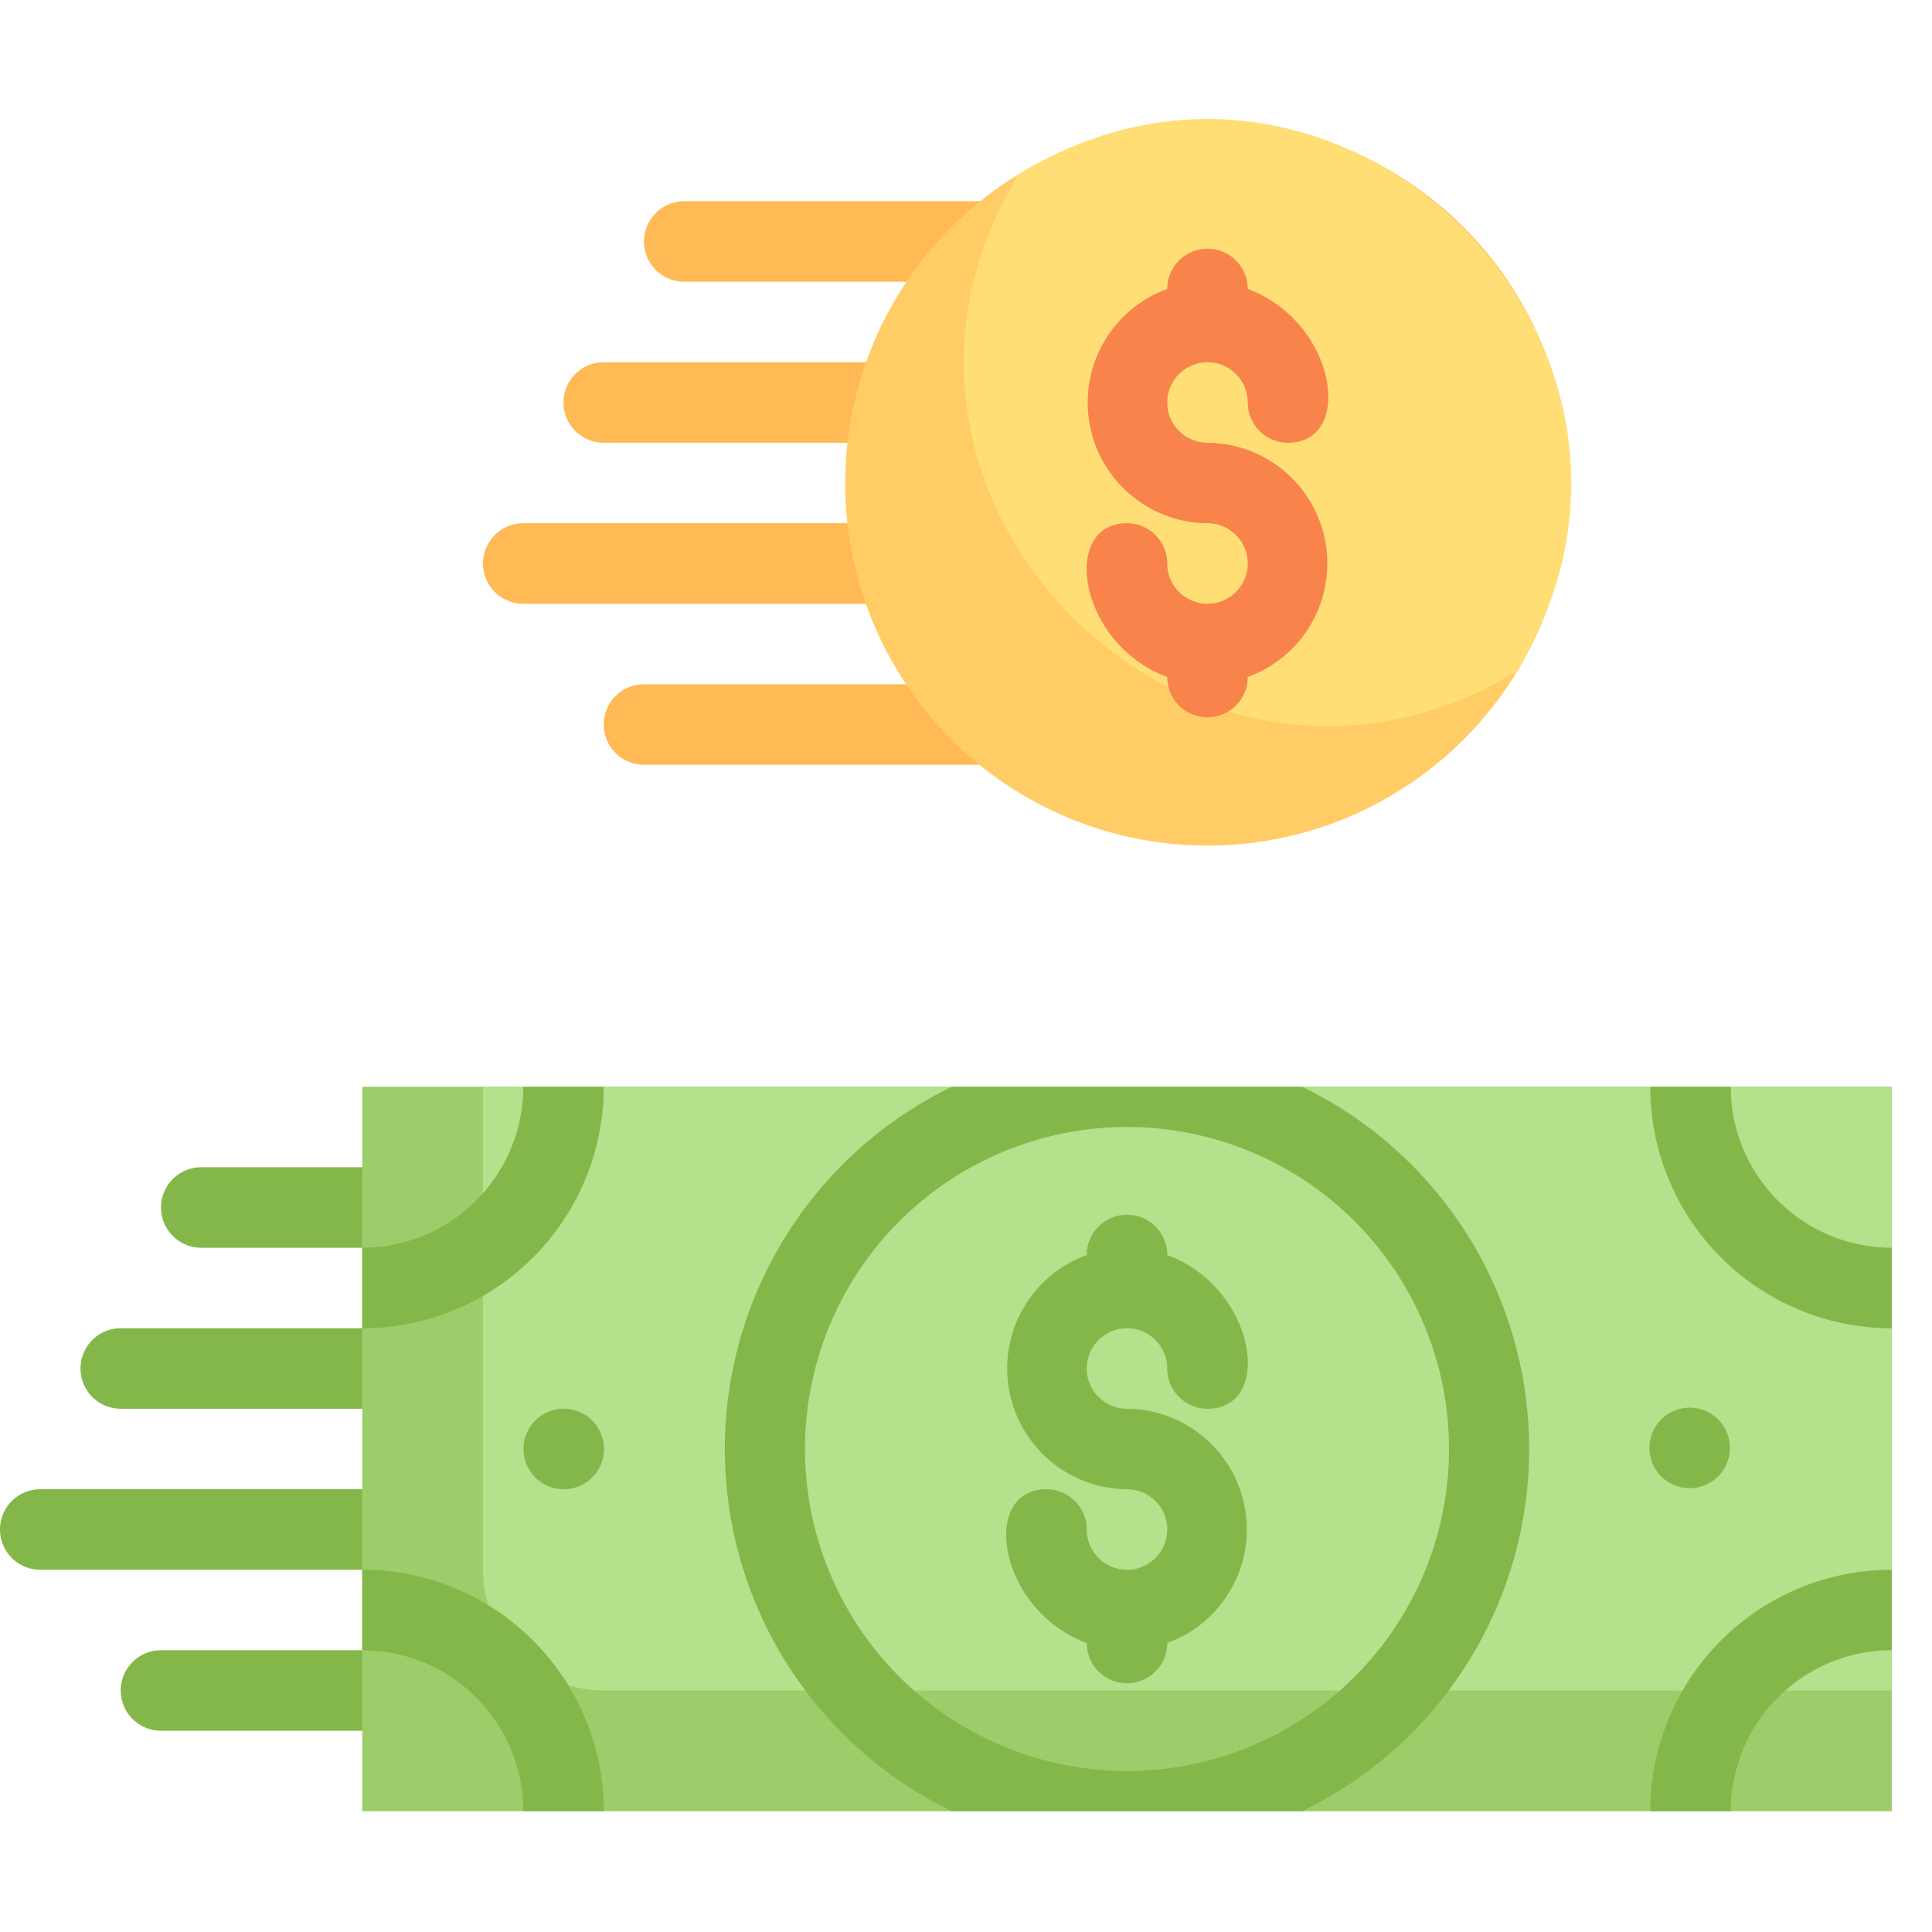 <svg xmlns="http://www.w3.org/2000/svg" viewBox="0 0 48 48"><defs><style>.cls-1{fill:#84b749;}.cls-2{fill:#ffba55;}.cls-3{fill:#fc6;}.cls-4{fill:#ffde76;}.cls-5{fill:#f8834b;}.cls-6{fill:#9dcc6b;}.cls-7{fill:#b5e08c;}</style></defs><title>Send Money</title><g id="Send_Money" data-name="Send Money"><path class="cls-1" d="M10,31H5a1,1,0,0,1,0-2h5A1,1,0,0,1,10,31Z"/><path class="cls-1" d="M10,35H3a1,1,0,0,1,0-2h7A1,1,0,0,1,10,35Z"/><path class="cls-1" d="M10,39H1a1,1,0,0,1,0-2h9A1,1,0,0,1,10,39Z"/><path class="cls-1" d="M10,43H4a1,1,0,0,1,0-2h6A1,1,0,0,1,10,43Z"/><path class="cls-2" d="M24.3,7H17a1,1,0,0,1,0-2h7.3A1,1,0,0,1,24.3,7Z"/><path class="cls-2" d="M22.22,11H15a1,1,0,0,1,0-2h7.22A1,1,0,0,1,22.22,11Z"/><path class="cls-2" d="M22.22,15H13a1,1,0,0,1,0-2h9.22A1,1,0,0,1,22.22,15Z"/><path class="cls-2" d="M24.3,19H16a1,1,0,0,1,0-2h8.3A1,1,0,0,1,24.3,19Z"/><path class="cls-3" d="M39,12A9,9,0,1,1,24.72,4.72,9,9,0,0,1,39,12Z"/><path class="cls-4" d="M37.67,16.69c-8,4.86-17.26-4.33-12.36-12.36C33.34-.59,42.57,8.69,37.67,16.69Z"/><path class="cls-5" d="M30,11a1,1,0,1,1,1-1,1,1,0,0,0,1,1c1.66,0,1.21-3-1-3.82a1,1,0,1,0-2,0A3,3,0,0,0,30,13a1,1,0,1,1-1,1,1,1,0,0,0-1-1c-1.66,0-1.21,3,1,3.82a1,1,0,1,0,2,0A3,3,0,0,0,30,11Z"/><rect class="cls-6" x="9" y="27" width="38" height="18"/><path class="cls-7" d="M47,27V42H15a3,3,0,0,1-3-3V27Z"/><path class="cls-1" d="M15,27a6,6,0,0,1-6,6V31a4,4,0,0,0,4-4Z"/><path class="cls-1" d="M47,39v2a4,4,0,0,0-4,4H41A6,6,0,0,1,47,39Z"/><path class="cls-1" d="M32.35,27h-8.7a10,10,0,0,0,0,18h8.7A10,10,0,0,0,32.35,27ZM28,44a8,8,0,1,1,8-8A8,8,0,0,1,28,44Z"/><path class="cls-1" d="M28,33a1,1,0,0,1,1,1,1,1,0,0,0,1,1c1.66,0,1.21-3-1-3.82a1,1,0,1,0-2,0A3,3,0,0,0,28,37a1,1,0,1,1-1,1,1,1,0,0,0-1-1c-1.66,0-1.21,3,1,3.82a1,1,0,1,0,2,0A3,3,0,0,0,28,35,1,1,0,0,1,28,33Z"/><path class="cls-1" d="M14.71,35.29a1,1,0,1,0,0,1.42A1,1,0,0,0,14.71,35.29Z"/><path class="cls-1" d="M42.71,35.29a1,1,0,0,0-1.54,1.27A1,1,0,1,0,42.71,35.29Z"/><path class="cls-1" d="M47,31v2a6,6,0,0,1-6-6h2A4,4,0,0,0,47,31Z"/><path class="cls-1" d="M15,45H13a4,4,0,0,0-4-4V39A6,6,0,0,1,15,45Z"/></g></svg>
